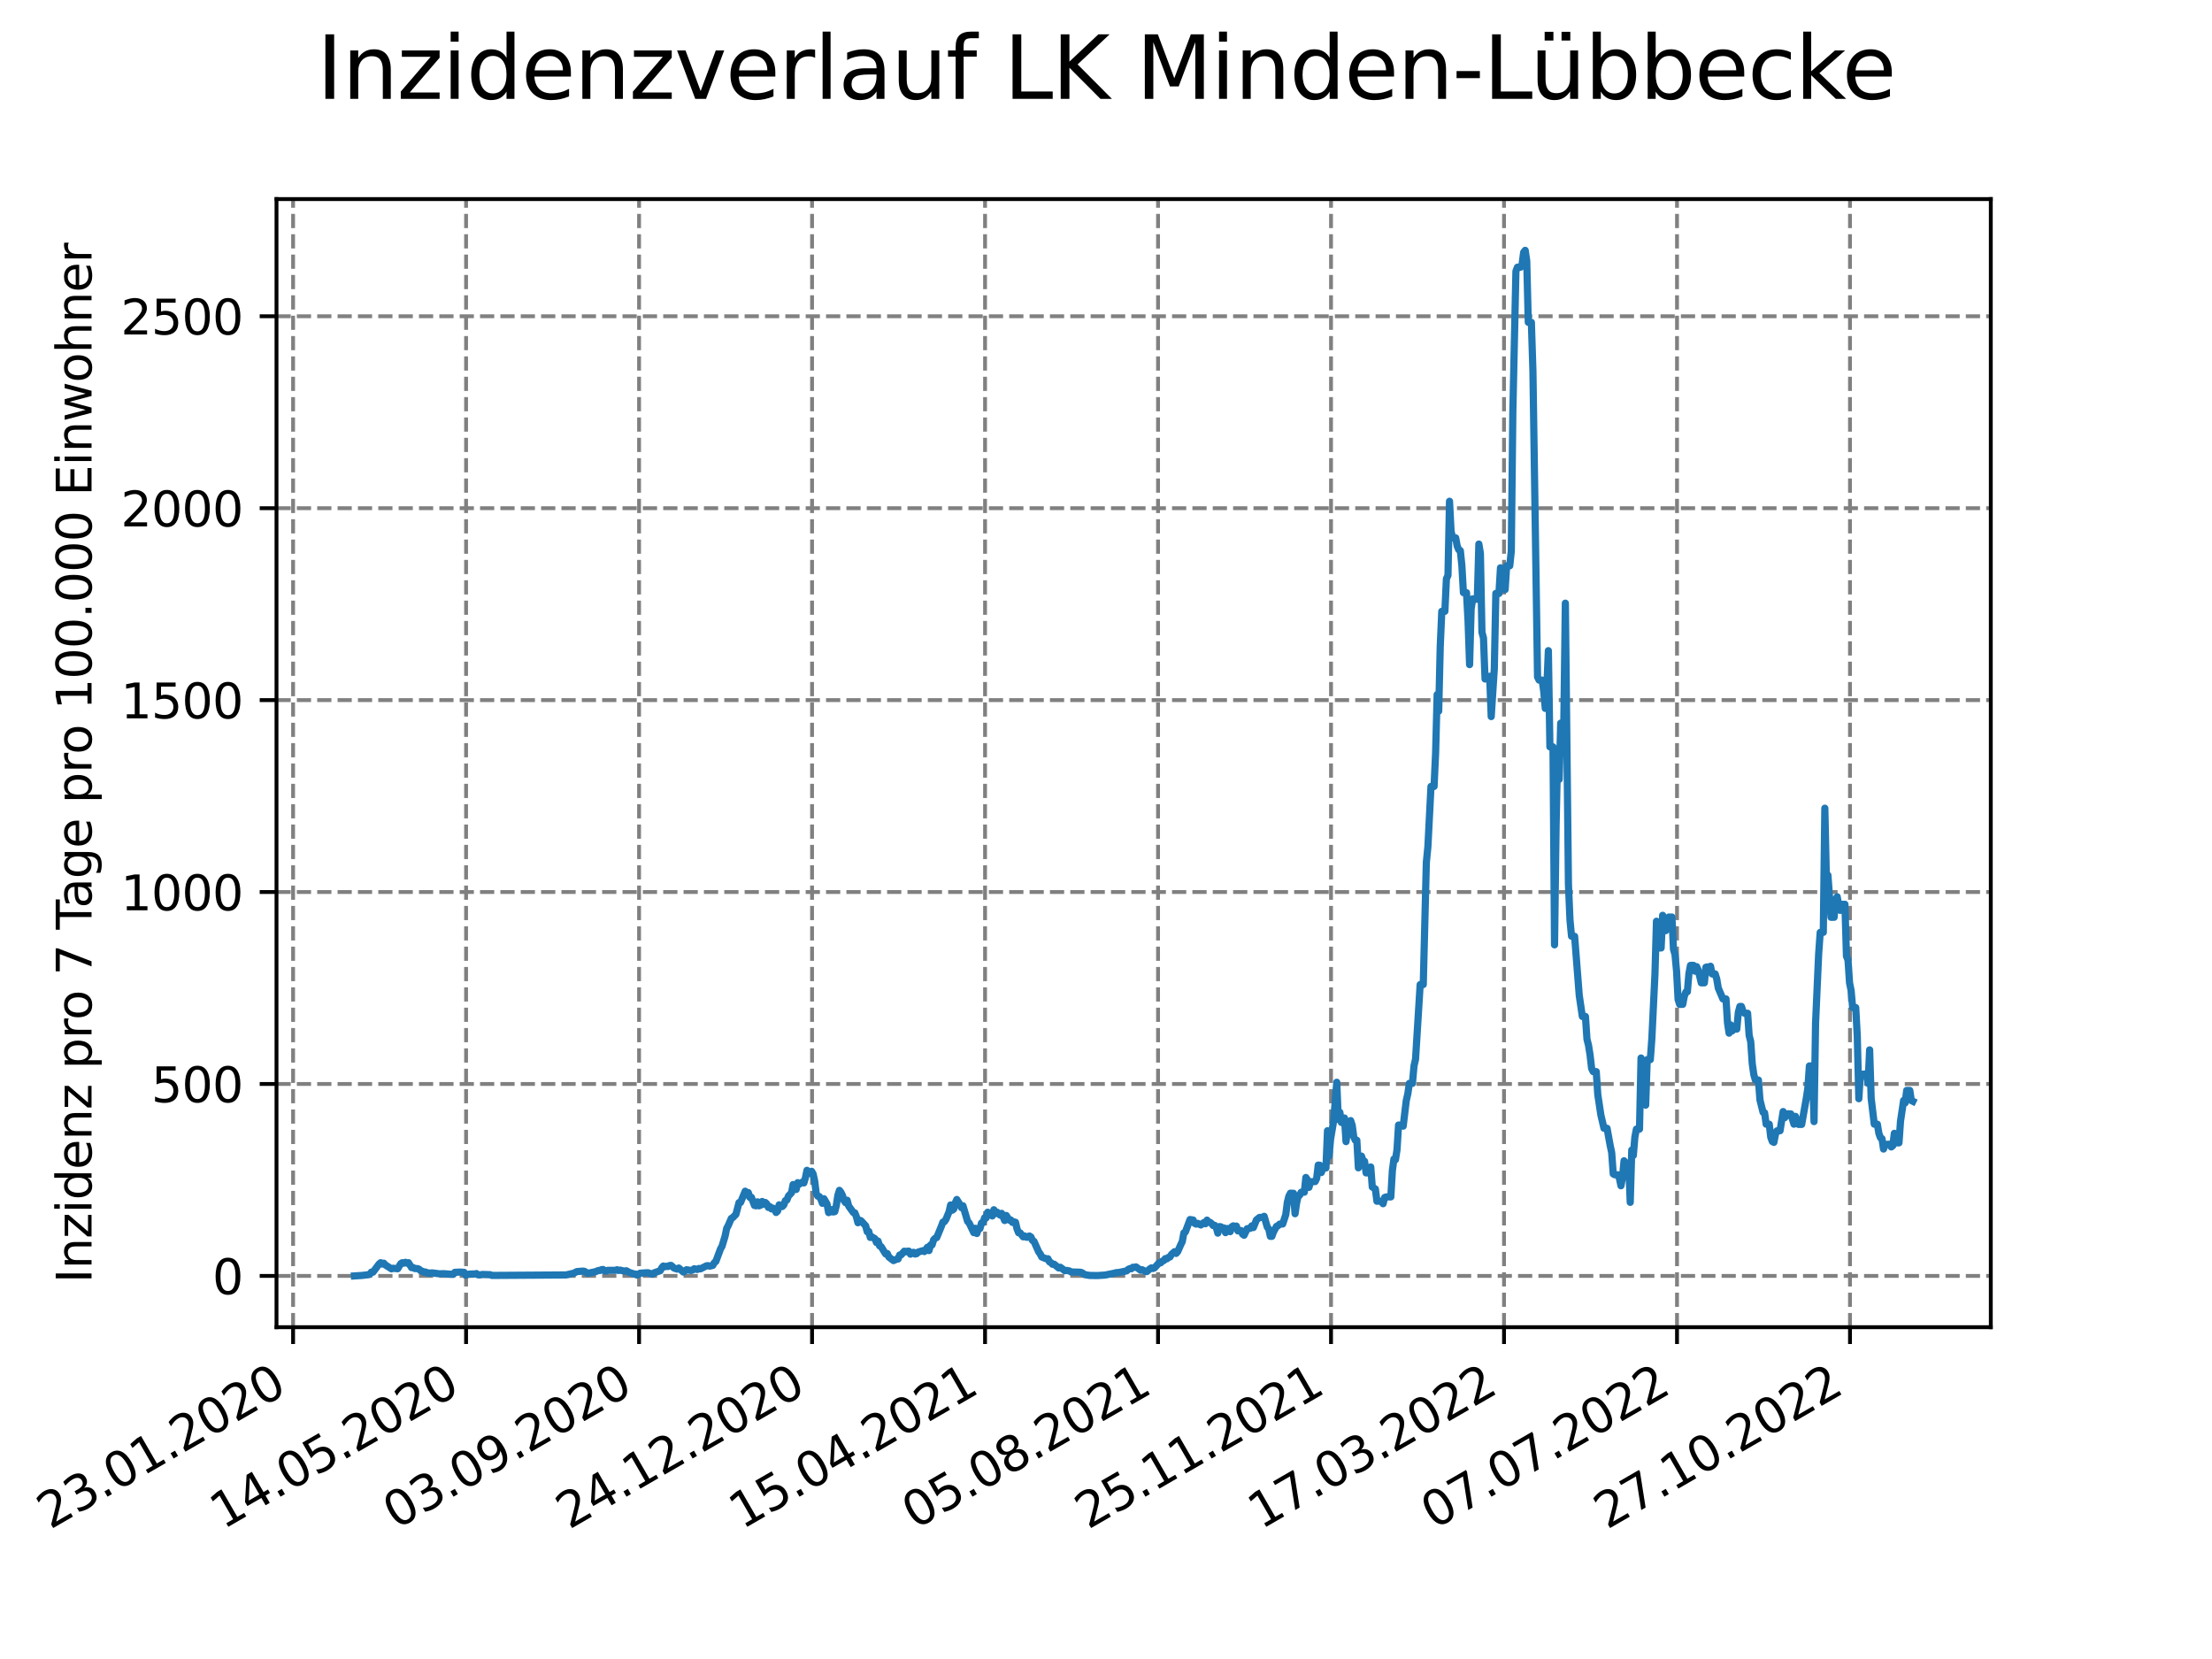 <?xml version="1.0" encoding="utf-8" standalone="no"?>
<!DOCTYPE svg PUBLIC "-//W3C//DTD SVG 1.1//EN"
  "http://www.w3.org/Graphics/SVG/1.1/DTD/svg11.dtd">
<svg xmlns:xlink="http://www.w3.org/1999/xlink" width="460.8pt" height="345.6pt" viewBox="0 0 460.8 345.6" xmlns="http://www.w3.org/2000/svg" version="1.1">
 <defs>
  <style type="text/css">*{stroke-linejoin: round; stroke-linecap: butt}</style>
 </defs>
 <g id="figure_1">
  <g id="patch_1">
   <path d="M 0 345.6 
L 460.8 345.6 
L 460.8 0 
L 0 0 
z
" style="fill: #ffffff"/>
  </g>
  <g id="axes_1">
   <g id="patch_2">
    <path d="M 57.6 276.48 
L 414.72 276.48 
L 414.72 41.472 
L 57.6 41.472 
z
" style="fill: #ffffff"/>
   </g>
   <g id="matplotlib.axis_1">
    <g id="xtick_1">
     <g id="line2d_1">
      <path d="M 61.056 276.48 
L 61.056 41.472 
" clip-path="url(#pbd2606bd51)" style="fill: none; stroke-dasharray: 2.96,1.28; stroke-dashoffset: 0; stroke: #808080; stroke-width: 0.8"/>
     </g>
     <g id="line2d_2">
      <defs>
       <path id="m523607c0c8" d="M 0 0 
L 0 3.5 
" style="stroke: #000000; stroke-width: 0.8"/>
      </defs>
      <g>
       <use xlink:href="#m523607c0c8" x="61.056" y="276.48" style="stroke: #000000; stroke-width: 0.8"/>
      </g>
     </g>
     <g id="text_1">
      <!-- 23.01.2020 -->
      <g transform="translate(10.431 318.689) rotate(-30) scale(0.1 -0.1)">
       <defs>
        <path id="DejaVuSans-32" d="M 1228 531 
L 3431 531 
L 3431 0 
L 469 0 
L 469 531 
Q 828 903 1448 1529 
Q 2069 2156 2228 2338 
Q 2531 2678 2651 2914 
Q 2772 3150 2772 3378 
Q 2772 3750 2511 3984 
Q 2250 4219 1831 4219 
Q 1534 4219 1204 4116 
Q 875 4013 500 3803 
L 500 4441 
Q 881 4594 1212 4672 
Q 1544 4750 1819 4750 
Q 2544 4750 2975 4387 
Q 3406 4025 3406 3419 
Q 3406 3131 3298 2873 
Q 3191 2616 2906 2266 
Q 2828 2175 2409 1742 
Q 1991 1309 1228 531 
z
" transform="scale(0.016)"/>
        <path id="DejaVuSans-33" d="M 2597 2516 
Q 3050 2419 3304 2112 
Q 3559 1806 3559 1356 
Q 3559 666 3084 287 
Q 2609 -91 1734 -91 
Q 1441 -91 1130 -33 
Q 819 25 488 141 
L 488 750 
Q 750 597 1062 519 
Q 1375 441 1716 441 
Q 2309 441 2620 675 
Q 2931 909 2931 1356 
Q 2931 1769 2642 2001 
Q 2353 2234 1838 2234 
L 1294 2234 
L 1294 2753 
L 1863 2753 
Q 2328 2753 2575 2939 
Q 2822 3125 2822 3475 
Q 2822 3834 2567 4026 
Q 2313 4219 1838 4219 
Q 1578 4219 1281 4162 
Q 984 4106 628 3988 
L 628 4550 
Q 988 4650 1302 4700 
Q 1616 4750 1894 4750 
Q 2613 4750 3031 4423 
Q 3450 4097 3450 3541 
Q 3450 3153 3228 2886 
Q 3006 2619 2597 2516 
z
" transform="scale(0.016)"/>
        <path id="DejaVuSans-2e" d="M 684 794 
L 1344 794 
L 1344 0 
L 684 0 
L 684 794 
z
" transform="scale(0.016)"/>
        <path id="DejaVuSans-30" d="M 2034 4250 
Q 1547 4250 1301 3770 
Q 1056 3291 1056 2328 
Q 1056 1369 1301 889 
Q 1547 409 2034 409 
Q 2525 409 2770 889 
Q 3016 1369 3016 2328 
Q 3016 3291 2770 3770 
Q 2525 4250 2034 4250 
z
M 2034 4750 
Q 2819 4750 3233 4129 
Q 3647 3509 3647 2328 
Q 3647 1150 3233 529 
Q 2819 -91 2034 -91 
Q 1250 -91 836 529 
Q 422 1150 422 2328 
Q 422 3509 836 4129 
Q 1250 4750 2034 4750 
z
" transform="scale(0.016)"/>
        <path id="DejaVuSans-31" d="M 794 531 
L 1825 531 
L 1825 4091 
L 703 3866 
L 703 4441 
L 1819 4666 
L 2450 4666 
L 2450 531 
L 3481 531 
L 3481 0 
L 794 0 
L 794 531 
z
" transform="scale(0.016)"/>
       </defs>
       <use xlink:href="#DejaVuSans-32"/>
       <use xlink:href="#DejaVuSans-33" x="63.623"/>
       <use xlink:href="#DejaVuSans-2e" x="127.246"/>
       <use xlink:href="#DejaVuSans-30" x="159.033"/>
       <use xlink:href="#DejaVuSans-31" x="222.656"/>
       <use xlink:href="#DejaVuSans-2e" x="286.279"/>
       <use xlink:href="#DejaVuSans-32" x="318.066"/>
       <use xlink:href="#DejaVuSans-30" x="381.689"/>
       <use xlink:href="#DejaVuSans-32" x="445.312"/>
       <use xlink:href="#DejaVuSans-30" x="508.936"/>
      </g>
     </g>
    </g>
    <g id="xtick_2">
     <g id="line2d_3">
      <path d="M 97.093 276.48 
L 97.093 41.472 
" clip-path="url(#pbd2606bd51)" style="fill: none; stroke-dasharray: 2.96,1.28; stroke-dashoffset: 0; stroke: #808080; stroke-width: 0.8"/>
     </g>
     <g id="line2d_4">
      <g>
       <use xlink:href="#m523607c0c8" x="97.093" y="276.48" style="stroke: #000000; stroke-width: 0.8"/>
      </g>
     </g>
     <g id="text_2">
      <!-- 14.05.2020 -->
      <g transform="translate(46.468 318.689) rotate(-30) scale(0.1 -0.1)">
       <defs>
        <path id="DejaVuSans-34" d="M 2419 4116 
L 825 1625 
L 2419 1625 
L 2419 4116 
z
M 2253 4666 
L 3047 4666 
L 3047 1625 
L 3713 1625 
L 3713 1100 
L 3047 1100 
L 3047 0 
L 2419 0 
L 2419 1100 
L 313 1100 
L 313 1709 
L 2253 4666 
z
" transform="scale(0.016)"/>
        <path id="DejaVuSans-35" d="M 691 4666 
L 3169 4666 
L 3169 4134 
L 1269 4134 
L 1269 2991 
Q 1406 3038 1543 3061 
Q 1681 3084 1819 3084 
Q 2600 3084 3056 2656 
Q 3513 2228 3513 1497 
Q 3513 744 3044 326 
Q 2575 -91 1722 -91 
Q 1428 -91 1123 -41 
Q 819 9 494 109 
L 494 744 
Q 775 591 1075 516 
Q 1375 441 1709 441 
Q 2250 441 2565 725 
Q 2881 1009 2881 1497 
Q 2881 1984 2565 2268 
Q 2250 2553 1709 2553 
Q 1456 2553 1204 2497 
Q 953 2441 691 2322 
L 691 4666 
z
" transform="scale(0.016)"/>
       </defs>
       <use xlink:href="#DejaVuSans-31"/>
       <use xlink:href="#DejaVuSans-34" x="63.623"/>
       <use xlink:href="#DejaVuSans-2e" x="127.246"/>
       <use xlink:href="#DejaVuSans-30" x="159.033"/>
       <use xlink:href="#DejaVuSans-35" x="222.656"/>
       <use xlink:href="#DejaVuSans-2e" x="286.279"/>
       <use xlink:href="#DejaVuSans-32" x="318.066"/>
       <use xlink:href="#DejaVuSans-30" x="381.689"/>
       <use xlink:href="#DejaVuSans-32" x="445.312"/>
       <use xlink:href="#DejaVuSans-30" x="508.936"/>
      </g>
     </g>
    </g>
    <g id="xtick_3">
     <g id="line2d_5">
      <path d="M 133.13 276.48 
L 133.13 41.472 
" clip-path="url(#pbd2606bd51)" style="fill: none; stroke-dasharray: 2.96,1.28; stroke-dashoffset: 0; stroke: #808080; stroke-width: 0.8"/>
     </g>
     <g id="line2d_6">
      <g>
       <use xlink:href="#m523607c0c8" x="133.13" y="276.48" style="stroke: #000000; stroke-width: 0.8"/>
      </g>
     </g>
     <g id="text_3">
      <!-- 03.09.2020 -->
      <g transform="translate(82.505 318.689) rotate(-30) scale(0.1 -0.1)">
       <defs>
        <path id="DejaVuSans-39" d="M 703 97 
L 703 672 
Q 941 559 1184 500 
Q 1428 441 1663 441 
Q 2288 441 2617 861 
Q 2947 1281 2994 2138 
Q 2813 1869 2534 1725 
Q 2256 1581 1919 1581 
Q 1219 1581 811 2004 
Q 403 2428 403 3163 
Q 403 3881 828 4315 
Q 1253 4750 1959 4750 
Q 2769 4750 3195 4129 
Q 3622 3509 3622 2328 
Q 3622 1225 3098 567 
Q 2575 -91 1691 -91 
Q 1453 -91 1209 -44 
Q 966 3 703 97 
z
M 1959 2075 
Q 2384 2075 2632 2365 
Q 2881 2656 2881 3163 
Q 2881 3666 2632 3958 
Q 2384 4250 1959 4250 
Q 1534 4250 1286 3958 
Q 1038 3666 1038 3163 
Q 1038 2656 1286 2365 
Q 1534 2075 1959 2075 
z
" transform="scale(0.016)"/>
       </defs>
       <use xlink:href="#DejaVuSans-30"/>
       <use xlink:href="#DejaVuSans-33" x="63.623"/>
       <use xlink:href="#DejaVuSans-2e" x="127.246"/>
       <use xlink:href="#DejaVuSans-30" x="159.033"/>
       <use xlink:href="#DejaVuSans-39" x="222.656"/>
       <use xlink:href="#DejaVuSans-2e" x="286.279"/>
       <use xlink:href="#DejaVuSans-32" x="318.066"/>
       <use xlink:href="#DejaVuSans-30" x="381.689"/>
       <use xlink:href="#DejaVuSans-32" x="445.312"/>
       <use xlink:href="#DejaVuSans-30" x="508.936"/>
      </g>
     </g>
    </g>
    <g id="xtick_4">
     <g id="line2d_7">
      <path d="M 169.167 276.48 
L 169.167 41.472 
" clip-path="url(#pbd2606bd51)" style="fill: none; stroke-dasharray: 2.96,1.28; stroke-dashoffset: 0; stroke: #808080; stroke-width: 0.8"/>
     </g>
     <g id="line2d_8">
      <g>
       <use xlink:href="#m523607c0c8" x="169.167" y="276.48" style="stroke: #000000; stroke-width: 0.8"/>
      </g>
     </g>
     <g id="text_4">
      <!-- 24.12.2020 -->
      <g transform="translate(118.542 318.689) rotate(-30) scale(0.1 -0.1)">
       <use xlink:href="#DejaVuSans-32"/>
       <use xlink:href="#DejaVuSans-34" x="63.623"/>
       <use xlink:href="#DejaVuSans-2e" x="127.246"/>
       <use xlink:href="#DejaVuSans-31" x="159.033"/>
       <use xlink:href="#DejaVuSans-32" x="222.656"/>
       <use xlink:href="#DejaVuSans-2e" x="286.279"/>
       <use xlink:href="#DejaVuSans-32" x="318.066"/>
       <use xlink:href="#DejaVuSans-30" x="381.689"/>
       <use xlink:href="#DejaVuSans-32" x="445.312"/>
       <use xlink:href="#DejaVuSans-30" x="508.936"/>
      </g>
     </g>
    </g>
    <g id="xtick_5">
     <g id="line2d_9">
      <path d="M 205.204 276.48 
L 205.204 41.472 
" clip-path="url(#pbd2606bd51)" style="fill: none; stroke-dasharray: 2.96,1.28; stroke-dashoffset: 0; stroke: #808080; stroke-width: 0.8"/>
     </g>
     <g id="line2d_10">
      <g>
       <use xlink:href="#m523607c0c8" x="205.204" y="276.48" style="stroke: #000000; stroke-width: 0.8"/>
      </g>
     </g>
     <g id="text_5">
      <!-- 15.04.2021 -->
      <g transform="translate(154.579 318.689) rotate(-30) scale(0.1 -0.1)">
       <use xlink:href="#DejaVuSans-31"/>
       <use xlink:href="#DejaVuSans-35" x="63.623"/>
       <use xlink:href="#DejaVuSans-2e" x="127.246"/>
       <use xlink:href="#DejaVuSans-30" x="159.033"/>
       <use xlink:href="#DejaVuSans-34" x="222.656"/>
       <use xlink:href="#DejaVuSans-2e" x="286.279"/>
       <use xlink:href="#DejaVuSans-32" x="318.066"/>
       <use xlink:href="#DejaVuSans-30" x="381.689"/>
       <use xlink:href="#DejaVuSans-32" x="445.312"/>
       <use xlink:href="#DejaVuSans-31" x="508.936"/>
      </g>
     </g>
    </g>
    <g id="xtick_6">
     <g id="line2d_11">
      <path d="M 241.241 276.48 
L 241.241 41.472 
" clip-path="url(#pbd2606bd51)" style="fill: none; stroke-dasharray: 2.96,1.28; stroke-dashoffset: 0; stroke: #808080; stroke-width: 0.8"/>
     </g>
     <g id="line2d_12">
      <g>
       <use xlink:href="#m523607c0c8" x="241.241" y="276.48" style="stroke: #000000; stroke-width: 0.8"/>
      </g>
     </g>
     <g id="text_6">
      <!-- 05.08.2021 -->
      <g transform="translate(190.616 318.689) rotate(-30) scale(0.1 -0.1)">
       <defs>
        <path id="DejaVuSans-38" d="M 2034 2216 
Q 1584 2216 1326 1975 
Q 1069 1734 1069 1313 
Q 1069 891 1326 650 
Q 1584 409 2034 409 
Q 2484 409 2743 651 
Q 3003 894 3003 1313 
Q 3003 1734 2745 1975 
Q 2488 2216 2034 2216 
z
M 1403 2484 
Q 997 2584 770 2862 
Q 544 3141 544 3541 
Q 544 4100 942 4425 
Q 1341 4750 2034 4750 
Q 2731 4750 3128 4425 
Q 3525 4100 3525 3541 
Q 3525 3141 3298 2862 
Q 3072 2584 2669 2484 
Q 3125 2378 3379 2068 
Q 3634 1759 3634 1313 
Q 3634 634 3220 271 
Q 2806 -91 2034 -91 
Q 1263 -91 848 271 
Q 434 634 434 1313 
Q 434 1759 690 2068 
Q 947 2378 1403 2484 
z
M 1172 3481 
Q 1172 3119 1398 2916 
Q 1625 2713 2034 2713 
Q 2441 2713 2670 2916 
Q 2900 3119 2900 3481 
Q 2900 3844 2670 4047 
Q 2441 4250 2034 4250 
Q 1625 4250 1398 4047 
Q 1172 3844 1172 3481 
z
" transform="scale(0.016)"/>
       </defs>
       <use xlink:href="#DejaVuSans-30"/>
       <use xlink:href="#DejaVuSans-35" x="63.623"/>
       <use xlink:href="#DejaVuSans-2e" x="127.246"/>
       <use xlink:href="#DejaVuSans-30" x="159.033"/>
       <use xlink:href="#DejaVuSans-38" x="222.656"/>
       <use xlink:href="#DejaVuSans-2e" x="286.279"/>
       <use xlink:href="#DejaVuSans-32" x="318.066"/>
       <use xlink:href="#DejaVuSans-30" x="381.689"/>
       <use xlink:href="#DejaVuSans-32" x="445.312"/>
       <use xlink:href="#DejaVuSans-31" x="508.936"/>
      </g>
     </g>
    </g>
    <g id="xtick_7">
     <g id="line2d_13">
      <path d="M 277.278 276.48 
L 277.278 41.472 
" clip-path="url(#pbd2606bd51)" style="fill: none; stroke-dasharray: 2.96,1.28; stroke-dashoffset: 0; stroke: #808080; stroke-width: 0.8"/>
     </g>
     <g id="line2d_14">
      <g>
       <use xlink:href="#m523607c0c8" x="277.278" y="276.48" style="stroke: #000000; stroke-width: 0.8"/>
      </g>
     </g>
     <g id="text_7">
      <!-- 25.11.2021 -->
      <g transform="translate(226.653 318.689) rotate(-30) scale(0.1 -0.1)">
       <use xlink:href="#DejaVuSans-32"/>
       <use xlink:href="#DejaVuSans-35" x="63.623"/>
       <use xlink:href="#DejaVuSans-2e" x="127.246"/>
       <use xlink:href="#DejaVuSans-31" x="159.033"/>
       <use xlink:href="#DejaVuSans-31" x="222.656"/>
       <use xlink:href="#DejaVuSans-2e" x="286.279"/>
       <use xlink:href="#DejaVuSans-32" x="318.066"/>
       <use xlink:href="#DejaVuSans-30" x="381.689"/>
       <use xlink:href="#DejaVuSans-32" x="445.312"/>
       <use xlink:href="#DejaVuSans-31" x="508.936"/>
      </g>
     </g>
    </g>
    <g id="xtick_8">
     <g id="line2d_15">
      <path d="M 313.315 276.48 
L 313.315 41.472 
" clip-path="url(#pbd2606bd51)" style="fill: none; stroke-dasharray: 2.96,1.28; stroke-dashoffset: 0; stroke: #808080; stroke-width: 0.8"/>
     </g>
     <g id="line2d_16">
      <g>
       <use xlink:href="#m523607c0c8" x="313.315" y="276.48" style="stroke: #000000; stroke-width: 0.8"/>
      </g>
     </g>
     <g id="text_8">
      <!-- 17.03.2022 -->
      <g transform="translate(262.69 318.689) rotate(-30) scale(0.1 -0.1)">
       <defs>
        <path id="DejaVuSans-37" d="M 525 4666 
L 3525 4666 
L 3525 4397 
L 1831 0 
L 1172 0 
L 2766 4134 
L 525 4134 
L 525 4666 
z
" transform="scale(0.016)"/>
       </defs>
       <use xlink:href="#DejaVuSans-31"/>
       <use xlink:href="#DejaVuSans-37" x="63.623"/>
       <use xlink:href="#DejaVuSans-2e" x="127.246"/>
       <use xlink:href="#DejaVuSans-30" x="159.033"/>
       <use xlink:href="#DejaVuSans-33" x="222.656"/>
       <use xlink:href="#DejaVuSans-2e" x="286.279"/>
       <use xlink:href="#DejaVuSans-32" x="318.066"/>
       <use xlink:href="#DejaVuSans-30" x="381.689"/>
       <use xlink:href="#DejaVuSans-32" x="445.312"/>
       <use xlink:href="#DejaVuSans-32" x="508.936"/>
      </g>
     </g>
    </g>
    <g id="xtick_9">
     <g id="line2d_17">
      <path d="M 349.352 276.48 
L 349.352 41.472 
" clip-path="url(#pbd2606bd51)" style="fill: none; stroke-dasharray: 2.96,1.28; stroke-dashoffset: 0; stroke: #808080; stroke-width: 0.8"/>
     </g>
     <g id="line2d_18">
      <g>
       <use xlink:href="#m523607c0c8" x="349.352" y="276.48" style="stroke: #000000; stroke-width: 0.8"/>
      </g>
     </g>
     <g id="text_9">
      <!-- 07.07.2022 -->
      <g transform="translate(298.727 318.689) rotate(-30) scale(0.1 -0.1)">
       <use xlink:href="#DejaVuSans-30"/>
       <use xlink:href="#DejaVuSans-37" x="63.623"/>
       <use xlink:href="#DejaVuSans-2e" x="127.246"/>
       <use xlink:href="#DejaVuSans-30" x="159.033"/>
       <use xlink:href="#DejaVuSans-37" x="222.656"/>
       <use xlink:href="#DejaVuSans-2e" x="286.279"/>
       <use xlink:href="#DejaVuSans-32" x="318.066"/>
       <use xlink:href="#DejaVuSans-30" x="381.689"/>
       <use xlink:href="#DejaVuSans-32" x="445.312"/>
       <use xlink:href="#DejaVuSans-32" x="508.936"/>
      </g>
     </g>
    </g>
    <g id="xtick_10">
     <g id="line2d_19">
      <path d="M 385.389 276.48 
L 385.389 41.472 
" clip-path="url(#pbd2606bd51)" style="fill: none; stroke-dasharray: 2.96,1.28; stroke-dashoffset: 0; stroke: #808080; stroke-width: 0.8"/>
     </g>
     <g id="line2d_20">
      <g>
       <use xlink:href="#m523607c0c8" x="385.389" y="276.48" style="stroke: #000000; stroke-width: 0.8"/>
      </g>
     </g>
     <g id="text_10">
      <!-- 27.10.2022 -->
      <g transform="translate(334.764 318.689) rotate(-30) scale(0.1 -0.1)">
       <use xlink:href="#DejaVuSans-32"/>
       <use xlink:href="#DejaVuSans-37" x="63.623"/>
       <use xlink:href="#DejaVuSans-2e" x="127.246"/>
       <use xlink:href="#DejaVuSans-31" x="159.033"/>
       <use xlink:href="#DejaVuSans-30" x="222.656"/>
       <use xlink:href="#DejaVuSans-2e" x="286.279"/>
       <use xlink:href="#DejaVuSans-32" x="318.066"/>
       <use xlink:href="#DejaVuSans-30" x="381.689"/>
       <use xlink:href="#DejaVuSans-32" x="445.312"/>
       <use xlink:href="#DejaVuSans-32" x="508.936"/>
      </g>
     </g>
    </g>
   </g>
   <g id="matplotlib.axis_2">
    <g id="ytick_1">
     <g id="line2d_21">
      <path d="M 57.6 265.798 
L 414.72 265.798 
" clip-path="url(#pbd2606bd51)" style="fill: none; stroke-dasharray: 2.96,1.28; stroke-dashoffset: 0; stroke: #808080; stroke-width: 0.8"/>
     </g>
     <g id="line2d_22">
      <defs>
       <path id="m59b268b3ab" d="M 0 0 
L -3.5 0 
" style="stroke: #000000; stroke-width: 0.8"/>
      </defs>
      <g>
       <use xlink:href="#m59b268b3ab" x="57.6" y="265.798" style="stroke: #000000; stroke-width: 0.8"/>
      </g>
     </g>
     <g id="text_11">
      <!-- 0 -->
      <g transform="translate(44.237 269.597) scale(0.1 -0.1)">
       <use xlink:href="#DejaVuSans-30"/>
      </g>
     </g>
    </g>
    <g id="ytick_2">
     <g id="line2d_23">
      <path d="M 57.6 225.814 
L 414.72 225.814 
" clip-path="url(#pbd2606bd51)" style="fill: none; stroke-dasharray: 2.96,1.28; stroke-dashoffset: 0; stroke: #808080; stroke-width: 0.8"/>
     </g>
     <g id="line2d_24">
      <g>
       <use xlink:href="#m59b268b3ab" x="57.6" y="225.814" style="stroke: #000000; stroke-width: 0.8"/>
      </g>
     </g>
     <g id="text_12">
      <!-- 500 -->
      <g transform="translate(31.512 229.613) scale(0.1 -0.1)">
       <use xlink:href="#DejaVuSans-35"/>
       <use xlink:href="#DejaVuSans-30" x="63.623"/>
       <use xlink:href="#DejaVuSans-30" x="127.246"/>
      </g>
     </g>
    </g>
    <g id="ytick_3">
     <g id="line2d_25">
      <path d="M 57.6 185.83 
L 414.72 185.83 
" clip-path="url(#pbd2606bd51)" style="fill: none; stroke-dasharray: 2.96,1.28; stroke-dashoffset: 0; stroke: #808080; stroke-width: 0.8"/>
     </g>
     <g id="line2d_26">
      <g>
       <use xlink:href="#m59b268b3ab" x="57.6" y="185.83" style="stroke: #000000; stroke-width: 0.8"/>
      </g>
     </g>
     <g id="text_13">
      <!-- 1000 -->
      <g transform="translate(25.15 189.63) scale(0.1 -0.1)">
       <use xlink:href="#DejaVuSans-31"/>
       <use xlink:href="#DejaVuSans-30" x="63.623"/>
       <use xlink:href="#DejaVuSans-30" x="127.246"/>
       <use xlink:href="#DejaVuSans-30" x="190.869"/>
      </g>
     </g>
    </g>
    <g id="ytick_4">
     <g id="line2d_27">
      <path d="M 57.6 145.847 
L 414.72 145.847 
" clip-path="url(#pbd2606bd51)" style="fill: none; stroke-dasharray: 2.96,1.28; stroke-dashoffset: 0; stroke: #808080; stroke-width: 0.8"/>
     </g>
     <g id="line2d_28">
      <g>
       <use xlink:href="#m59b268b3ab" x="57.6" y="145.847" style="stroke: #000000; stroke-width: 0.8"/>
      </g>
     </g>
     <g id="text_14">
      <!-- 1500 -->
      <g transform="translate(25.15 149.646) scale(0.1 -0.1)">
       <use xlink:href="#DejaVuSans-31"/>
       <use xlink:href="#DejaVuSans-35" x="63.623"/>
       <use xlink:href="#DejaVuSans-30" x="127.246"/>
       <use xlink:href="#DejaVuSans-30" x="190.869"/>
      </g>
     </g>
    </g>
    <g id="ytick_5">
     <g id="line2d_29">
      <path d="M 57.6 105.863 
L 414.72 105.863 
" clip-path="url(#pbd2606bd51)" style="fill: none; stroke-dasharray: 2.96,1.28; stroke-dashoffset: 0; stroke: #808080; stroke-width: 0.8"/>
     </g>
     <g id="line2d_30">
      <g>
       <use xlink:href="#m59b268b3ab" x="57.6" y="105.863" style="stroke: #000000; stroke-width: 0.8"/>
      </g>
     </g>
     <g id="text_15">
      <!-- 2000 -->
      <g transform="translate(25.15 109.662) scale(0.1 -0.1)">
       <use xlink:href="#DejaVuSans-32"/>
       <use xlink:href="#DejaVuSans-30" x="63.623"/>
       <use xlink:href="#DejaVuSans-30" x="127.246"/>
       <use xlink:href="#DejaVuSans-30" x="190.869"/>
      </g>
     </g>
    </g>
    <g id="ytick_6">
     <g id="line2d_31">
      <path d="M 57.6 65.879 
L 414.72 65.879 
" clip-path="url(#pbd2606bd51)" style="fill: none; stroke-dasharray: 2.96,1.28; stroke-dashoffset: 0; stroke: #808080; stroke-width: 0.8"/>
     </g>
     <g id="line2d_32">
      <g>
       <use xlink:href="#m59b268b3ab" x="57.6" y="65.879" style="stroke: #000000; stroke-width: 0.8"/>
      </g>
     </g>
     <g id="text_16">
      <!-- 2500 -->
      <g transform="translate(25.15 69.679) scale(0.1 -0.1)">
       <use xlink:href="#DejaVuSans-32"/>
       <use xlink:href="#DejaVuSans-35" x="63.623"/>
       <use xlink:href="#DejaVuSans-30" x="127.246"/>
       <use xlink:href="#DejaVuSans-30" x="190.869"/>
      </g>
     </g>
    </g>
    <g id="text_17">
     <!-- Inzidenz pro 7 Tage pro 100.000 Einwohner -->
     <g transform="translate(19.07 267.301) rotate(-90) scale(0.1 -0.1)">
      <defs>
       <path id="DejaVuSans-49" d="M 628 4666 
L 1259 4666 
L 1259 0 
L 628 0 
L 628 4666 
z
" transform="scale(0.016)"/>
       <path id="DejaVuSans-6e" d="M 3513 2113 
L 3513 0 
L 2938 0 
L 2938 2094 
Q 2938 2591 2744 2837 
Q 2550 3084 2163 3084 
Q 1697 3084 1428 2787 
Q 1159 2491 1159 1978 
L 1159 0 
L 581 0 
L 581 3500 
L 1159 3500 
L 1159 2956 
Q 1366 3272 1645 3428 
Q 1925 3584 2291 3584 
Q 2894 3584 3203 3211 
Q 3513 2838 3513 2113 
z
" transform="scale(0.016)"/>
       <path id="DejaVuSans-7a" d="M 353 3500 
L 3084 3500 
L 3084 2975 
L 922 459 
L 3084 459 
L 3084 0 
L 275 0 
L 275 525 
L 2438 3041 
L 353 3041 
L 353 3500 
z
" transform="scale(0.016)"/>
       <path id="DejaVuSans-69" d="M 603 3500 
L 1178 3500 
L 1178 0 
L 603 0 
L 603 3500 
z
M 603 4863 
L 1178 4863 
L 1178 4134 
L 603 4134 
L 603 4863 
z
" transform="scale(0.016)"/>
       <path id="DejaVuSans-64" d="M 2906 2969 
L 2906 4863 
L 3481 4863 
L 3481 0 
L 2906 0 
L 2906 525 
Q 2725 213 2448 61 
Q 2172 -91 1784 -91 
Q 1150 -91 751 415 
Q 353 922 353 1747 
Q 353 2572 751 3078 
Q 1150 3584 1784 3584 
Q 2172 3584 2448 3432 
Q 2725 3281 2906 2969 
z
M 947 1747 
Q 947 1113 1208 752 
Q 1469 391 1925 391 
Q 2381 391 2643 752 
Q 2906 1113 2906 1747 
Q 2906 2381 2643 2742 
Q 2381 3103 1925 3103 
Q 1469 3103 1208 2742 
Q 947 2381 947 1747 
z
" transform="scale(0.016)"/>
       <path id="DejaVuSans-65" d="M 3597 1894 
L 3597 1613 
L 953 1613 
Q 991 1019 1311 708 
Q 1631 397 2203 397 
Q 2534 397 2845 478 
Q 3156 559 3463 722 
L 3463 178 
Q 3153 47 2828 -22 
Q 2503 -91 2169 -91 
Q 1331 -91 842 396 
Q 353 884 353 1716 
Q 353 2575 817 3079 
Q 1281 3584 2069 3584 
Q 2775 3584 3186 3129 
Q 3597 2675 3597 1894 
z
M 3022 2063 
Q 3016 2534 2758 2815 
Q 2500 3097 2075 3097 
Q 1594 3097 1305 2825 
Q 1016 2553 972 2059 
L 3022 2063 
z
" transform="scale(0.016)"/>
       <path id="DejaVuSans-20" transform="scale(0.016)"/>
       <path id="DejaVuSans-70" d="M 1159 525 
L 1159 -1331 
L 581 -1331 
L 581 3500 
L 1159 3500 
L 1159 2969 
Q 1341 3281 1617 3432 
Q 1894 3584 2278 3584 
Q 2916 3584 3314 3078 
Q 3713 2572 3713 1747 
Q 3713 922 3314 415 
Q 2916 -91 2278 -91 
Q 1894 -91 1617 61 
Q 1341 213 1159 525 
z
M 3116 1747 
Q 3116 2381 2855 2742 
Q 2594 3103 2138 3103 
Q 1681 3103 1420 2742 
Q 1159 2381 1159 1747 
Q 1159 1113 1420 752 
Q 1681 391 2138 391 
Q 2594 391 2855 752 
Q 3116 1113 3116 1747 
z
" transform="scale(0.016)"/>
       <path id="DejaVuSans-72" d="M 2631 2963 
Q 2534 3019 2420 3045 
Q 2306 3072 2169 3072 
Q 1681 3072 1420 2755 
Q 1159 2438 1159 1844 
L 1159 0 
L 581 0 
L 581 3500 
L 1159 3500 
L 1159 2956 
Q 1341 3275 1631 3429 
Q 1922 3584 2338 3584 
Q 2397 3584 2469 3576 
Q 2541 3569 2628 3553 
L 2631 2963 
z
" transform="scale(0.016)"/>
       <path id="DejaVuSans-6f" d="M 1959 3097 
Q 1497 3097 1228 2736 
Q 959 2375 959 1747 
Q 959 1119 1226 758 
Q 1494 397 1959 397 
Q 2419 397 2687 759 
Q 2956 1122 2956 1747 
Q 2956 2369 2687 2733 
Q 2419 3097 1959 3097 
z
M 1959 3584 
Q 2709 3584 3137 3096 
Q 3566 2609 3566 1747 
Q 3566 888 3137 398 
Q 2709 -91 1959 -91 
Q 1206 -91 779 398 
Q 353 888 353 1747 
Q 353 2609 779 3096 
Q 1206 3584 1959 3584 
z
" transform="scale(0.016)"/>
       <path id="DejaVuSans-54" d="M -19 4666 
L 3928 4666 
L 3928 4134 
L 2272 4134 
L 2272 0 
L 1638 0 
L 1638 4134 
L -19 4134 
L -19 4666 
z
" transform="scale(0.016)"/>
       <path id="DejaVuSans-61" d="M 2194 1759 
Q 1497 1759 1228 1600 
Q 959 1441 959 1056 
Q 959 750 1161 570 
Q 1363 391 1709 391 
Q 2188 391 2477 730 
Q 2766 1069 2766 1631 
L 2766 1759 
L 2194 1759 
z
M 3341 1997 
L 3341 0 
L 2766 0 
L 2766 531 
Q 2569 213 2275 61 
Q 1981 -91 1556 -91 
Q 1019 -91 701 211 
Q 384 513 384 1019 
Q 384 1609 779 1909 
Q 1175 2209 1959 2209 
L 2766 2209 
L 2766 2266 
Q 2766 2663 2505 2880 
Q 2244 3097 1772 3097 
Q 1472 3097 1187 3025 
Q 903 2953 641 2809 
L 641 3341 
Q 956 3463 1253 3523 
Q 1550 3584 1831 3584 
Q 2591 3584 2966 3190 
Q 3341 2797 3341 1997 
z
" transform="scale(0.016)"/>
       <path id="DejaVuSans-67" d="M 2906 1791 
Q 2906 2416 2648 2759 
Q 2391 3103 1925 3103 
Q 1463 3103 1205 2759 
Q 947 2416 947 1791 
Q 947 1169 1205 825 
Q 1463 481 1925 481 
Q 2391 481 2648 825 
Q 2906 1169 2906 1791 
z
M 3481 434 
Q 3481 -459 3084 -895 
Q 2688 -1331 1869 -1331 
Q 1566 -1331 1297 -1286 
Q 1028 -1241 775 -1147 
L 775 -588 
Q 1028 -725 1275 -790 
Q 1522 -856 1778 -856 
Q 2344 -856 2625 -561 
Q 2906 -266 2906 331 
L 2906 616 
Q 2728 306 2450 153 
Q 2172 0 1784 0 
Q 1141 0 747 490 
Q 353 981 353 1791 
Q 353 2603 747 3093 
Q 1141 3584 1784 3584 
Q 2172 3584 2450 3431 
Q 2728 3278 2906 2969 
L 2906 3500 
L 3481 3500 
L 3481 434 
z
" transform="scale(0.016)"/>
       <path id="DejaVuSans-45" d="M 628 4666 
L 3578 4666 
L 3578 4134 
L 1259 4134 
L 1259 2753 
L 3481 2753 
L 3481 2222 
L 1259 2222 
L 1259 531 
L 3634 531 
L 3634 0 
L 628 0 
L 628 4666 
z
" transform="scale(0.016)"/>
       <path id="DejaVuSans-77" d="M 269 3500 
L 844 3500 
L 1563 769 
L 2278 3500 
L 2956 3500 
L 3675 769 
L 4391 3500 
L 4966 3500 
L 4050 0 
L 3372 0 
L 2619 2869 
L 1863 0 
L 1184 0 
L 269 3500 
z
" transform="scale(0.016)"/>
       <path id="DejaVuSans-68" d="M 3513 2113 
L 3513 0 
L 2938 0 
L 2938 2094 
Q 2938 2591 2744 2837 
Q 2550 3084 2163 3084 
Q 1697 3084 1428 2787 
Q 1159 2491 1159 1978 
L 1159 0 
L 581 0 
L 581 4863 
L 1159 4863 
L 1159 2956 
Q 1366 3272 1645 3428 
Q 1925 3584 2291 3584 
Q 2894 3584 3203 3211 
Q 3513 2838 3513 2113 
z
" transform="scale(0.016)"/>
      </defs>
      <use xlink:href="#DejaVuSans-49"/>
      <use xlink:href="#DejaVuSans-6e" x="29.492"/>
      <use xlink:href="#DejaVuSans-7a" x="92.871"/>
      <use xlink:href="#DejaVuSans-69" x="145.361"/>
      <use xlink:href="#DejaVuSans-64" x="173.145"/>
      <use xlink:href="#DejaVuSans-65" x="236.621"/>
      <use xlink:href="#DejaVuSans-6e" x="298.145"/>
      <use xlink:href="#DejaVuSans-7a" x="361.523"/>
      <use xlink:href="#DejaVuSans-20" x="414.014"/>
      <use xlink:href="#DejaVuSans-70" x="445.801"/>
      <use xlink:href="#DejaVuSans-72" x="509.277"/>
      <use xlink:href="#DejaVuSans-6f" x="548.141"/>
      <use xlink:href="#DejaVuSans-20" x="609.322"/>
      <use xlink:href="#DejaVuSans-37" x="641.109"/>
      <use xlink:href="#DejaVuSans-20" x="704.732"/>
      <use xlink:href="#DejaVuSans-54" x="736.52"/>
      <use xlink:href="#DejaVuSans-61" x="781.104"/>
      <use xlink:href="#DejaVuSans-67" x="842.383"/>
      <use xlink:href="#DejaVuSans-65" x="905.859"/>
      <use xlink:href="#DejaVuSans-20" x="967.383"/>
      <use xlink:href="#DejaVuSans-70" x="999.17"/>
      <use xlink:href="#DejaVuSans-72" x="1062.646"/>
      <use xlink:href="#DejaVuSans-6f" x="1101.51"/>
      <use xlink:href="#DejaVuSans-20" x="1162.691"/>
      <use xlink:href="#DejaVuSans-31" x="1194.479"/>
      <use xlink:href="#DejaVuSans-30" x="1258.102"/>
      <use xlink:href="#DejaVuSans-30" x="1321.725"/>
      <use xlink:href="#DejaVuSans-2e" x="1385.348"/>
      <use xlink:href="#DejaVuSans-30" x="1417.135"/>
      <use xlink:href="#DejaVuSans-30" x="1480.758"/>
      <use xlink:href="#DejaVuSans-30" x="1544.381"/>
      <use xlink:href="#DejaVuSans-20" x="1608.004"/>
      <use xlink:href="#DejaVuSans-45" x="1639.791"/>
      <use xlink:href="#DejaVuSans-69" x="1702.975"/>
      <use xlink:href="#DejaVuSans-6e" x="1730.758"/>
      <use xlink:href="#DejaVuSans-77" x="1794.137"/>
      <use xlink:href="#DejaVuSans-6f" x="1875.924"/>
      <use xlink:href="#DejaVuSans-68" x="1937.105"/>
      <use xlink:href="#DejaVuSans-6e" x="2000.484"/>
      <use xlink:href="#DejaVuSans-65" x="2063.863"/>
      <use xlink:href="#DejaVuSans-72" x="2125.387"/>
     </g>
    </g>
   </g>
   <g id="line2d_33">
    <path d="M 73.833 265.798 
L 75.442 265.695 
L 76.729 265.54 
L 77.05 265.411 
L 77.372 264.999 
L 77.694 265.025 
L 78.981 263.299 
L 79.303 263.041 
L 79.624 263.325 
L 79.946 263.144 
L 80.268 263.505 
L 81.555 264.329 
L 81.877 264.201 
L 82.842 264.304 
L 83.485 263.247 
L 83.807 263.041 
L 84.129 263.144 
L 84.451 262.964 
L 84.773 263.144 
L 85.094 263.041 
L 85.738 264.072 
L 86.06 264.046 
L 86.381 264.252 
L 87.025 264.278 
L 87.347 264.432 
L 87.668 264.742 
L 87.99 264.819 
L 88.312 265.025 
L 88.634 264.973 
L 88.955 265.18 
L 89.277 265.154 
L 89.599 265.257 
L 89.921 265.154 
L 91.529 265.36 
L 92.495 265.334 
L 93.782 265.437 
L 94.425 265.463 
L 94.747 265.051 
L 95.712 264.999 
L 96.678 265.051 
L 96.999 265.643 
L 97.643 265.437 
L 98.608 265.386 
L 98.93 265.411 
L 99.252 265.308 
L 99.573 265.566 
L 99.895 265.592 
L 100.539 265.489 
L 102.147 265.54 
L 102.469 265.695 
L 117.914 265.592 
L 119.522 265.231 
L 120.166 264.896 
L 121.453 264.793 
L 121.775 264.845 
L 122.418 265.257 
L 124.027 264.922 
L 124.671 264.664 
L 124.992 264.664 
L 125.314 264.484 
L 125.636 264.458 
L 125.958 264.767 
L 126.279 264.793 
L 126.601 264.639 
L 127.888 264.639 
L 128.21 264.639 
L 128.532 264.51 
L 128.853 264.664 
L 129.175 264.587 
L 130.141 264.819 
L 130.462 264.716 
L 131.106 265.076 
L 132.071 265.386 
L 132.393 265.411 
L 132.715 265.617 
L 133.358 265.231 
L 134.967 265.128 
L 135.932 265.437 
L 136.254 265.154 
L 137.541 264.716 
L 137.863 264.098 
L 138.184 263.737 
L 138.506 263.891 
L 138.828 263.788 
L 139.15 263.84 
L 139.472 263.634 
L 139.793 263.608 
L 140.437 264.175 
L 141.08 264.381 
L 141.402 264.149 
L 142.367 264.999 
L 143.011 264.51 
L 143.976 264.664 
L 144.298 264.561 
L 144.62 264.304 
L 145.263 264.458 
L 145.585 264.252 
L 145.907 264.329 
L 147.194 263.685 
L 147.515 263.66 
L 147.837 263.763 
L 148.481 263.608 
L 148.803 263.041 
L 149.124 262.784 
L 150.09 260.182 
L 150.411 259.615 
L 151.055 257.477 
L 151.377 255.905 
L 151.698 255.313 
L 152.342 253.819 
L 152.664 253.638 
L 153.307 252.968 
L 153.951 250.521 
L 154.272 250.495 
L 155.238 248.151 
L 155.559 248.46 
L 155.881 248.434 
L 156.203 249.439 
L 156.525 249.413 
L 157.168 251.114 
L 157.49 251.191 
L 157.812 250.366 
L 158.134 251.191 
L 158.455 251.062 
L 158.777 250.289 
L 159.099 250.856 
L 159.421 250.495 
L 159.742 250.779 
L 160.064 251.526 
L 160.386 251.371 
L 160.708 251.835 
L 161.029 251.68 
L 161.351 251.886 
L 161.673 252.582 
L 161.995 252.273 
L 162.316 250.985 
L 162.638 251.32 
L 162.96 251.345 
L 163.282 251.01 
L 163.603 250.109 
L 163.925 249.98 
L 164.247 249.156 
L 164.89 248.46 
L 165.212 246.76 
L 165.534 247.481 
L 165.856 247.79 
L 166.177 246.373 
L 166.499 246.682 
L 167.143 246.245 
L 167.465 246.425 
L 167.786 245.343 
L 168.108 243.797 
L 168.752 244.441 
L 169.073 244.003 
L 169.395 244.57 
L 169.717 246.064 
L 170.039 248.692 
L 170.36 249.181 
L 170.682 249.259 
L 171.004 249.8 
L 171.326 250.676 
L 171.647 249.722 
L 172.291 250.83 
L 172.613 252.608 
L 172.934 252.479 
L 173.256 251.989 
L 173.578 252.479 
L 173.9 252.402 
L 174.221 251.114 
L 174.543 249.001 
L 174.865 247.971 
L 175.187 248.383 
L 175.508 249.053 
L 175.83 250.109 
L 176.152 250.547 
L 176.474 250.032 
L 176.796 251.242 
L 177.761 252.582 
L 178.083 252.659 
L 178.404 253.484 
L 178.726 254.72 
L 179.048 254.179 
L 179.37 254.308 
L 180.335 255.364 
L 180.657 256.601 
L 180.978 256.524 
L 181.3 257.786 
L 181.622 257.657 
L 182.265 258.043 
L 182.587 258.842 
L 182.909 258.533 
L 183.231 259.538 
L 183.552 259.692 
L 184.196 260.748 
L 184.518 261.238 
L 184.839 261.135 
L 185.161 261.856 
L 186.127 262.603 
L 186.77 262.32 
L 187.092 262.268 
L 187.414 261.444 
L 187.735 261.393 
L 188.379 260.645 
L 188.701 260.774 
L 189.022 260.645 
L 189.344 260.645 
L 189.666 261.264 
L 190.309 260.877 
L 190.631 261.238 
L 190.953 261.161 
L 191.275 260.826 
L 192.24 260.542 
L 192.562 260.723 
L 193.205 259.821 
L 193.527 260.517 
L 193.849 259.357 
L 194.17 259.332 
L 194.492 258.275 
L 194.814 257.94 
L 195.136 257.812 
L 196.101 255.467 
L 196.423 254.591 
L 196.745 254.488 
L 197.066 253.999 
L 197.71 252.427 
L 198.032 251.01 
L 198.353 252.118 
L 198.675 251.886 
L 198.997 250.573 
L 199.319 249.877 
L 199.962 250.907 
L 200.284 251.577 
L 200.606 251.191 
L 201.571 254.437 
L 201.893 254.772 
L 202.858 256.781 
L 203.18 255.879 
L 203.501 256.961 
L 203.823 255.983 
L 204.145 255.931 
L 204.467 254.772 
L 204.789 254.694 
L 205.11 253.69 
L 205.432 253.715 
L 205.754 252.53 
L 206.076 252.968 
L 206.397 252.788 
L 206.719 253.303 
L 207.041 252.015 
L 207.363 252.814 
L 207.684 252.505 
L 208.328 253.123 
L 208.65 252.762 
L 209.293 254.256 
L 209.615 253.2 
L 210.258 254.179 
L 210.58 254.153 
L 210.902 254.643 
L 211.224 254.54 
L 211.545 254.617 
L 211.867 256.008 
L 212.189 256.807 
L 212.511 256.833 
L 213.154 257.657 
L 213.476 257.477 
L 213.798 257.734 
L 214.12 257.734 
L 214.441 257.477 
L 214.763 257.683 
L 215.085 258.404 
L 215.407 258.61 
L 216.372 260.774 
L 216.694 261.212 
L 217.015 261.856 
L 217.981 262.243 
L 218.302 262.217 
L 218.624 262.861 
L 218.946 263.041 
L 219.268 263.376 
L 219.589 263.35 
L 220.555 264.149 
L 220.876 263.994 
L 221.842 264.716 
L 222.163 264.639 
L 222.807 264.767 
L 223.129 264.973 
L 225.059 265.025 
L 225.381 265.128 
L 226.025 265.54 
L 226.99 265.695 
L 228.599 265.721 
L 230.207 265.617 
L 232.138 265.231 
L 232.46 265.128 
L 233.103 265.076 
L 234.712 264.742 
L 235.034 264.432 
L 235.356 264.278 
L 235.677 264.304 
L 235.999 263.994 
L 236.321 264.02 
L 236.643 263.917 
L 237.608 264.613 
L 237.93 264.51 
L 238.573 264.845 
L 238.895 264.896 
L 239.538 264.329 
L 239.86 264.123 
L 240.182 264.252 
L 240.504 264.123 
L 241.469 263.067 
L 241.791 263.067 
L 242.113 262.732 
L 242.434 262.603 
L 242.756 262.191 
L 243.078 262.243 
L 243.4 261.934 
L 243.721 261.856 
L 244.043 261.315 
L 244.687 260.748 
L 245.008 261.109 
L 245.33 260.748 
L 245.974 259.28 
L 246.295 258.636 
L 246.617 256.833 
L 246.939 256.627 
L 247.904 254.05 
L 248.548 254.153 
L 248.869 254.849 
L 249.191 255.004 
L 249.513 254.849 
L 250.157 255.184 
L 250.8 254.669 
L 251.122 254.926 
L 251.444 254.179 
L 251.765 254.591 
L 252.087 254.643 
L 252.409 254.901 
L 252.731 255.313 
L 253.052 255.261 
L 253.374 255.699 
L 253.696 256.884 
L 254.018 255.519 
L 254.339 255.57 
L 254.661 256.034 
L 254.983 255.802 
L 255.305 256.781 
L 255.626 255.931 
L 255.948 255.931 
L 256.27 256.575 
L 256.592 255.57 
L 256.913 255.364 
L 257.235 255.673 
L 257.557 255.416 
L 257.879 256.42 
L 258.522 256.343 
L 258.844 257.09 
L 259.166 257.322 
L 259.809 255.957 
L 260.453 255.879 
L 260.775 255.364 
L 261.096 255.725 
L 261.74 254.128 
L 262.383 253.612 
L 263.027 253.587 
L 263.349 253.381 
L 263.992 255.622 
L 264.314 256.034 
L 264.636 257.554 
L 264.957 257.554 
L 265.279 256.652 
L 265.923 255.467 
L 266.244 255.338 
L 266.566 255.004 
L 267.21 254.978 
L 267.853 253.02 
L 268.175 250.469 
L 268.497 249.181 
L 268.819 248.563 
L 269.462 248.589 
L 269.784 252.84 
L 270.106 250.598 
L 270.427 249.181 
L 270.749 248.975 
L 271.071 248.357 
L 271.714 248.357 
L 272.036 245.291 
L 272.358 245.755 
L 272.68 247.352 
L 273.001 246.193 
L 273.967 246.141 
L 274.288 245.472 
L 274.61 242.715 
L 274.932 242.741 
L 275.254 244.261 
L 275.575 243.385 
L 276.219 243.308 
L 276.541 235.553 
L 276.862 240.835 
L 277.184 237.305 
L 277.828 233.467 
L 278.471 225.455 
L 278.793 233.209 
L 279.115 231.715 
L 279.437 233.827 
L 279.758 233.003 
L 280.08 232.9 
L 280.402 237.82 
L 280.724 235.244 
L 281.045 234.909 
L 281.367 233.441 
L 281.689 234.42 
L 282.011 236.841 
L 282.332 237.537 
L 282.654 237.537 
L 282.976 243.282 
L 283.298 242.251 
L 283.619 240.835 
L 283.941 241.762 
L 284.263 241.917 
L 284.585 244.338 
L 285.228 244.338 
L 285.55 243.102 
L 285.872 247.275 
L 286.515 247.687 
L 286.837 250.238 
L 287.481 250.212 
L 287.802 250.366 
L 288.124 250.753 
L 288.446 249.465 
L 288.768 249.336 
L 289.733 249.336 
L 290.055 243.874 
L 290.376 241.453 
L 290.698 241.582 
L 291.02 239.546 
L 291.342 234.368 
L 291.985 234.394 
L 292.307 234.6 
L 292.95 229.267 
L 293.272 227.876 
L 293.594 225.687 
L 294.237 225.687 
L 294.559 222.054 
L 294.881 220.663 
L 295.846 205.103 
L 296.49 205.103 
L 297.133 179.65 
L 297.455 176.404 
L 298.099 163.832 
L 298.742 163.832 
L 299.064 156.876 
L 299.386 144.691 
L 299.707 148.143 
L 300.029 134.618 
L 300.351 127.353 
L 300.994 127.353 
L 301.316 120.552 
L 301.638 119.882 
L 301.96 104.425 
L 302.281 110.634 
L 302.603 112.051 
L 303.247 112.051 
L 303.568 113.777 
L 303.89 114.524 
L 304.212 114.704 
L 304.534 117.821 
L 304.855 123.463 
L 305.499 123.463 
L 305.821 129.311 
L 306.143 138.457 
L 306.464 126.864 
L 306.786 124.751 
L 307.43 124.829 
L 307.751 124.829 
L 308.073 113.339 
L 308.395 115.297 
L 308.717 131.707 
L 309.038 132.918 
L 309.36 141.445 
L 310.004 141.419 
L 310.325 140.878 
L 310.647 149.277 
L 311.291 139.281 
L 311.612 123.618 
L 312.256 123.644 
L 312.578 118.285 
L 312.899 122.407 
L 313.221 120.114 
L 313.543 122.819 
L 313.865 117.873 
L 314.508 117.873 
L 314.83 114.807 
L 315.152 85.799 
L 315.795 56.482 
L 316.117 55.658 
L 316.761 55.658 
L 317.082 55.04 
L 317.404 52.566 
L 317.726 52.154 
L 318.048 54.344 
L 318.369 67.148 
L 319.013 67.148 
L 319.335 77.272 
L 320.3 141.033 
L 320.622 141.677 
L 321.265 141.677 
L 321.587 144.021 
L 321.909 147.576 
L 322.23 143.248 
L 322.552 135.546 
L 322.874 155.588 
L 323.517 155.588 
L 323.839 196.833 
L 324.161 172.076 
L 324.483 157.134 
L 324.805 162.364 
L 325.126 150.642 
L 325.77 150.616 
L 326.092 125.653 
L 326.735 184.236 
L 327.057 191.681 
L 327.379 195.03 
L 328.022 195.056 
L 328.987 207.37 
L 329.631 211.749 
L 330.274 211.749 
L 330.596 216.489 
L 330.918 217.752 
L 331.24 219.787 
L 331.561 222.569 
L 331.883 223.239 
L 332.527 223.239 
L 332.848 228.031 
L 333.492 232.282 
L 334.136 235.038 
L 334.779 235.038 
L 335.423 238.593 
L 335.744 240.113 
L 336.066 244.544 
L 336.388 244.725 
L 337.031 244.725 
L 337.353 245.472 
L 337.675 247.017 
L 337.997 245.266 
L 338.318 241.813 
L 338.64 242.303 
L 339.284 242.303 
L 339.605 250.469 
L 339.927 239.572 
L 340.249 240.706 
L 340.571 236.893 
L 340.892 235.218 
L 341.536 235.218 
L 341.858 220.405 
L 342.179 228.082 
L 342.501 222.956 
L 342.823 230.221 
L 343.145 220.74 
L 343.788 220.74 
L 344.11 216.361 
L 344.754 202.99 
L 345.075 191.913 
L 345.397 197.477 
L 346.041 197.477 
L 346.362 190.676 
L 346.684 193.02 
L 347.006 193.871 
L 347.328 191.732 
L 347.649 191.037 
L 348.293 191.037 
L 348.615 197.735 
L 348.936 198.868 
L 349.258 202.269 
L 349.58 208.22 
L 349.902 209.225 
L 350.545 209.225 
L 350.867 207.55 
L 351.189 206.674 
L 351.51 206.597 
L 351.832 202.81 
L 352.154 201.11 
L 352.798 201.11 
L 353.119 202.32 
L 353.441 201.367 
L 353.763 202.063 
L 354.406 204.742 
L 355.05 204.742 
L 355.372 201.496 
L 355.693 201.419 
L 356.015 201.882 
L 356.337 201.29 
L 356.659 202.887 
L 357.302 202.887 
L 357.624 203.918 
L 357.946 205.824 
L 358.911 208.091 
L 359.554 208.091 
L 359.876 213.115 
L 360.198 215.227 
L 360.52 213.501 
L 360.842 214.763 
L 361.163 214.377 
L 361.807 214.377 
L 362.129 210.873 
L 362.45 209.663 
L 362.772 209.663 
L 363.094 210.642 
L 363.416 211.079 
L 364.059 211.079 
L 364.381 215.717 
L 364.703 216.953 
L 365.024 221.565 
L 365.346 223.832 
L 365.668 224.991 
L 366.311 224.991 
L 366.633 229.139 
L 367.277 231.715 
L 367.598 231.818 
L 367.92 234.188 
L 368.564 234.188 
L 368.885 236.919 
L 369.207 237.795 
L 369.529 237.975 
L 369.851 236.326 
L 370.173 235.579 
L 370.816 235.553 
L 371.46 231.56 
L 371.781 232.848 
L 372.425 232.024 
L 373.068 232.05 
L 373.712 234.188 
L 374.034 232.565 
L 374.355 233.595 
L 374.677 234.239 
L 375.321 234.239 
L 376.286 228.804 
L 376.608 226.665 
L 376.929 222.054 
L 377.573 222.054 
L 377.895 233.647 
L 378.216 213.089 
L 378.86 198.714 
L 379.182 194.231 
L 379.825 194.231 
L 380.147 168.366 
L 380.469 183.025 
L 380.791 182.329 
L 381.434 191.088 
L 382.078 191.088 
L 382.399 187.353 
L 382.721 186.812 
L 383.043 188.641 
L 383.365 189.646 
L 383.686 188.383 
L 384.33 188.383 
L 384.652 199.203 
L 384.973 199.976 
L 385.295 204.742 
L 385.617 206.314 
L 385.939 209.894 
L 386.582 209.894 
L 386.904 215.794 
L 387.226 228.881 
L 387.547 223.729 
L 387.869 223.806 
L 388.513 223.729 
L 388.835 223.729 
L 389.156 225.687 
L 389.478 218.705 
L 389.8 228.804 
L 390.443 234.188 
L 391.087 234.188 
L 391.409 236.12 
L 391.73 236.996 
L 392.052 237.202 
L 392.374 239.366 
L 392.696 238.413 
L 393.661 238.361 
L 393.983 238.928 
L 394.304 238.671 
L 394.626 236.094 
L 394.948 238.078 
L 395.591 238.078 
L 395.913 233.544 
L 396.557 229.242 
L 396.878 229.757 
L 397.2 227.155 
L 397.844 227.155 
L 398.166 229.267 
L 398.487 229.422 
L 398.487 229.422 
" clip-path="url(#pbd2606bd51)" style="fill: none; stroke: #1f77b4; stroke-width: 1.5; stroke-linecap: square"/>
   </g>
   <g id="patch_3">
    <path d="M 57.6 276.48 
L 57.6 41.472 
" style="fill: none; stroke: #000000; stroke-width: 0.8; stroke-linejoin: miter; stroke-linecap: square"/>
   </g>
   <g id="patch_4">
    <path d="M 414.72 276.48 
L 414.72 41.472 
" style="fill: none; stroke: #000000; stroke-width: 0.8; stroke-linejoin: miter; stroke-linecap: square"/>
   </g>
   <g id="patch_5">
    <path d="M 57.6 276.48 
L 414.72 276.48 
" style="fill: none; stroke: #000000; stroke-width: 0.8; stroke-linejoin: miter; stroke-linecap: square"/>
   </g>
   <g id="patch_6">
    <path d="M 57.6 41.472 
L 414.72 41.472 
" style="fill: none; stroke: #000000; stroke-width: 0.8; stroke-linejoin: miter; stroke-linecap: square"/>
   </g>
  </g>
  <g id="text_18">
   <!-- Inzidenzverlauf LK Minden-Lübbecke -->
   <g transform="translate(65.98 20.589) scale(0.18 -0.18)">
    <defs>
     <path id="DejaVuSans-76" d="M 191 3500 
L 800 3500 
L 1894 563 
L 2988 3500 
L 3597 3500 
L 2284 0 
L 1503 0 
L 191 3500 
z
" transform="scale(0.016)"/>
     <path id="DejaVuSans-6c" d="M 603 4863 
L 1178 4863 
L 1178 0 
L 603 0 
L 603 4863 
z
" transform="scale(0.016)"/>
     <path id="DejaVuSans-75" d="M 544 1381 
L 544 3500 
L 1119 3500 
L 1119 1403 
Q 1119 906 1312 657 
Q 1506 409 1894 409 
Q 2359 409 2629 706 
Q 2900 1003 2900 1516 
L 2900 3500 
L 3475 3500 
L 3475 0 
L 2900 0 
L 2900 538 
Q 2691 219 2414 64 
Q 2138 -91 1772 -91 
Q 1169 -91 856 284 
Q 544 659 544 1381 
z
M 1991 3584 
L 1991 3584 
z
" transform="scale(0.016)"/>
     <path id="DejaVuSans-66" d="M 2375 4863 
L 2375 4384 
L 1825 4384 
Q 1516 4384 1395 4259 
Q 1275 4134 1275 3809 
L 1275 3500 
L 2222 3500 
L 2222 3053 
L 1275 3053 
L 1275 0 
L 697 0 
L 697 3053 
L 147 3053 
L 147 3500 
L 697 3500 
L 697 3744 
Q 697 4328 969 4595 
Q 1241 4863 1831 4863 
L 2375 4863 
z
" transform="scale(0.016)"/>
     <path id="DejaVuSans-4c" d="M 628 4666 
L 1259 4666 
L 1259 531 
L 3531 531 
L 3531 0 
L 628 0 
L 628 4666 
z
" transform="scale(0.016)"/>
     <path id="DejaVuSans-4b" d="M 628 4666 
L 1259 4666 
L 1259 2694 
L 3353 4666 
L 4166 4666 
L 1850 2491 
L 4331 0 
L 3500 0 
L 1259 2247 
L 1259 0 
L 628 0 
L 628 4666 
z
" transform="scale(0.016)"/>
     <path id="DejaVuSans-4d" d="M 628 4666 
L 1569 4666 
L 2759 1491 
L 3956 4666 
L 4897 4666 
L 4897 0 
L 4281 0 
L 4281 4097 
L 3078 897 
L 2444 897 
L 1241 4097 
L 1241 0 
L 628 0 
L 628 4666 
z
" transform="scale(0.016)"/>
     <path id="DejaVuSans-2d" d="M 313 2009 
L 1997 2009 
L 1997 1497 
L 313 1497 
L 313 2009 
z
" transform="scale(0.016)"/>
     <path id="DejaVuSans-fc" d="M 544 1381 
L 544 3500 
L 1119 3500 
L 1119 1403 
Q 1119 906 1312 657 
Q 1506 409 1894 409 
Q 2359 409 2629 706 
Q 2900 1003 2900 1516 
L 2900 3500 
L 3475 3500 
L 3475 0 
L 2900 0 
L 2900 538 
Q 2691 219 2414 64 
Q 2138 -91 1772 -91 
Q 1169 -91 856 284 
Q 544 659 544 1381 
z
M 1991 3584 
L 1991 3584 
z
M 2278 4850 
L 2912 4850 
L 2912 4219 
L 2278 4219 
L 2278 4850 
z
M 1056 4850 
L 1690 4850 
L 1690 4219 
L 1056 4219 
L 1056 4850 
z
" transform="scale(0.016)"/>
     <path id="DejaVuSans-62" d="M 3116 1747 
Q 3116 2381 2855 2742 
Q 2594 3103 2138 3103 
Q 1681 3103 1420 2742 
Q 1159 2381 1159 1747 
Q 1159 1113 1420 752 
Q 1681 391 2138 391 
Q 2594 391 2855 752 
Q 3116 1113 3116 1747 
z
M 1159 2969 
Q 1341 3281 1617 3432 
Q 1894 3584 2278 3584 
Q 2916 3584 3314 3078 
Q 3713 2572 3713 1747 
Q 3713 922 3314 415 
Q 2916 -91 2278 -91 
Q 1894 -91 1617 61 
Q 1341 213 1159 525 
L 1159 0 
L 581 0 
L 581 4863 
L 1159 4863 
L 1159 2969 
z
" transform="scale(0.016)"/>
     <path id="DejaVuSans-63" d="M 3122 3366 
L 3122 2828 
Q 2878 2963 2633 3030 
Q 2388 3097 2138 3097 
Q 1578 3097 1268 2742 
Q 959 2388 959 1747 
Q 959 1106 1268 751 
Q 1578 397 2138 397 
Q 2388 397 2633 464 
Q 2878 531 3122 666 
L 3122 134 
Q 2881 22 2623 -34 
Q 2366 -91 2075 -91 
Q 1284 -91 818 406 
Q 353 903 353 1747 
Q 353 2603 823 3093 
Q 1294 3584 2113 3584 
Q 2378 3584 2631 3529 
Q 2884 3475 3122 3366 
z
" transform="scale(0.016)"/>
     <path id="DejaVuSans-6b" d="M 581 4863 
L 1159 4863 
L 1159 1991 
L 2875 3500 
L 3609 3500 
L 1753 1863 
L 3688 0 
L 2938 0 
L 1159 1709 
L 1159 0 
L 581 0 
L 581 4863 
z
" transform="scale(0.016)"/>
    </defs>
    <use xlink:href="#DejaVuSans-49"/>
    <use xlink:href="#DejaVuSans-6e" x="29.492"/>
    <use xlink:href="#DejaVuSans-7a" x="92.871"/>
    <use xlink:href="#DejaVuSans-69" x="145.361"/>
    <use xlink:href="#DejaVuSans-64" x="173.145"/>
    <use xlink:href="#DejaVuSans-65" x="236.621"/>
    <use xlink:href="#DejaVuSans-6e" x="298.145"/>
    <use xlink:href="#DejaVuSans-7a" x="361.523"/>
    <use xlink:href="#DejaVuSans-76" x="414.014"/>
    <use xlink:href="#DejaVuSans-65" x="473.193"/>
    <use xlink:href="#DejaVuSans-72" x="534.717"/>
    <use xlink:href="#DejaVuSans-6c" x="575.83"/>
    <use xlink:href="#DejaVuSans-61" x="603.613"/>
    <use xlink:href="#DejaVuSans-75" x="664.893"/>
    <use xlink:href="#DejaVuSans-66" x="728.271"/>
    <use xlink:href="#DejaVuSans-20" x="763.477"/>
    <use xlink:href="#DejaVuSans-4c" x="795.264"/>
    <use xlink:href="#DejaVuSans-4b" x="850.977"/>
    <use xlink:href="#DejaVuSans-20" x="916.553"/>
    <use xlink:href="#DejaVuSans-4d" x="948.34"/>
    <use xlink:href="#DejaVuSans-69" x="1034.619"/>
    <use xlink:href="#DejaVuSans-6e" x="1062.402"/>
    <use xlink:href="#DejaVuSans-64" x="1125.781"/>
    <use xlink:href="#DejaVuSans-65" x="1189.258"/>
    <use xlink:href="#DejaVuSans-6e" x="1250.781"/>
    <use xlink:href="#DejaVuSans-2d" x="1314.16"/>
    <use xlink:href="#DejaVuSans-4c" x="1350.244"/>
    <use xlink:href="#DejaVuSans-fc" x="1404.207"/>
    <use xlink:href="#DejaVuSans-62" x="1467.586"/>
    <use xlink:href="#DejaVuSans-62" x="1531.062"/>
    <use xlink:href="#DejaVuSans-65" x="1594.539"/>
    <use xlink:href="#DejaVuSans-63" x="1656.062"/>
    <use xlink:href="#DejaVuSans-6b" x="1711.043"/>
    <use xlink:href="#DejaVuSans-65" x="1765.328"/>
   </g>
  </g>
 </g>
 <defs>
  <clipPath id="pbd2606bd51">
   <rect x="57.6" y="41.472" width="357.12" height="235.008"/>
  </clipPath>
 </defs>
</svg>
